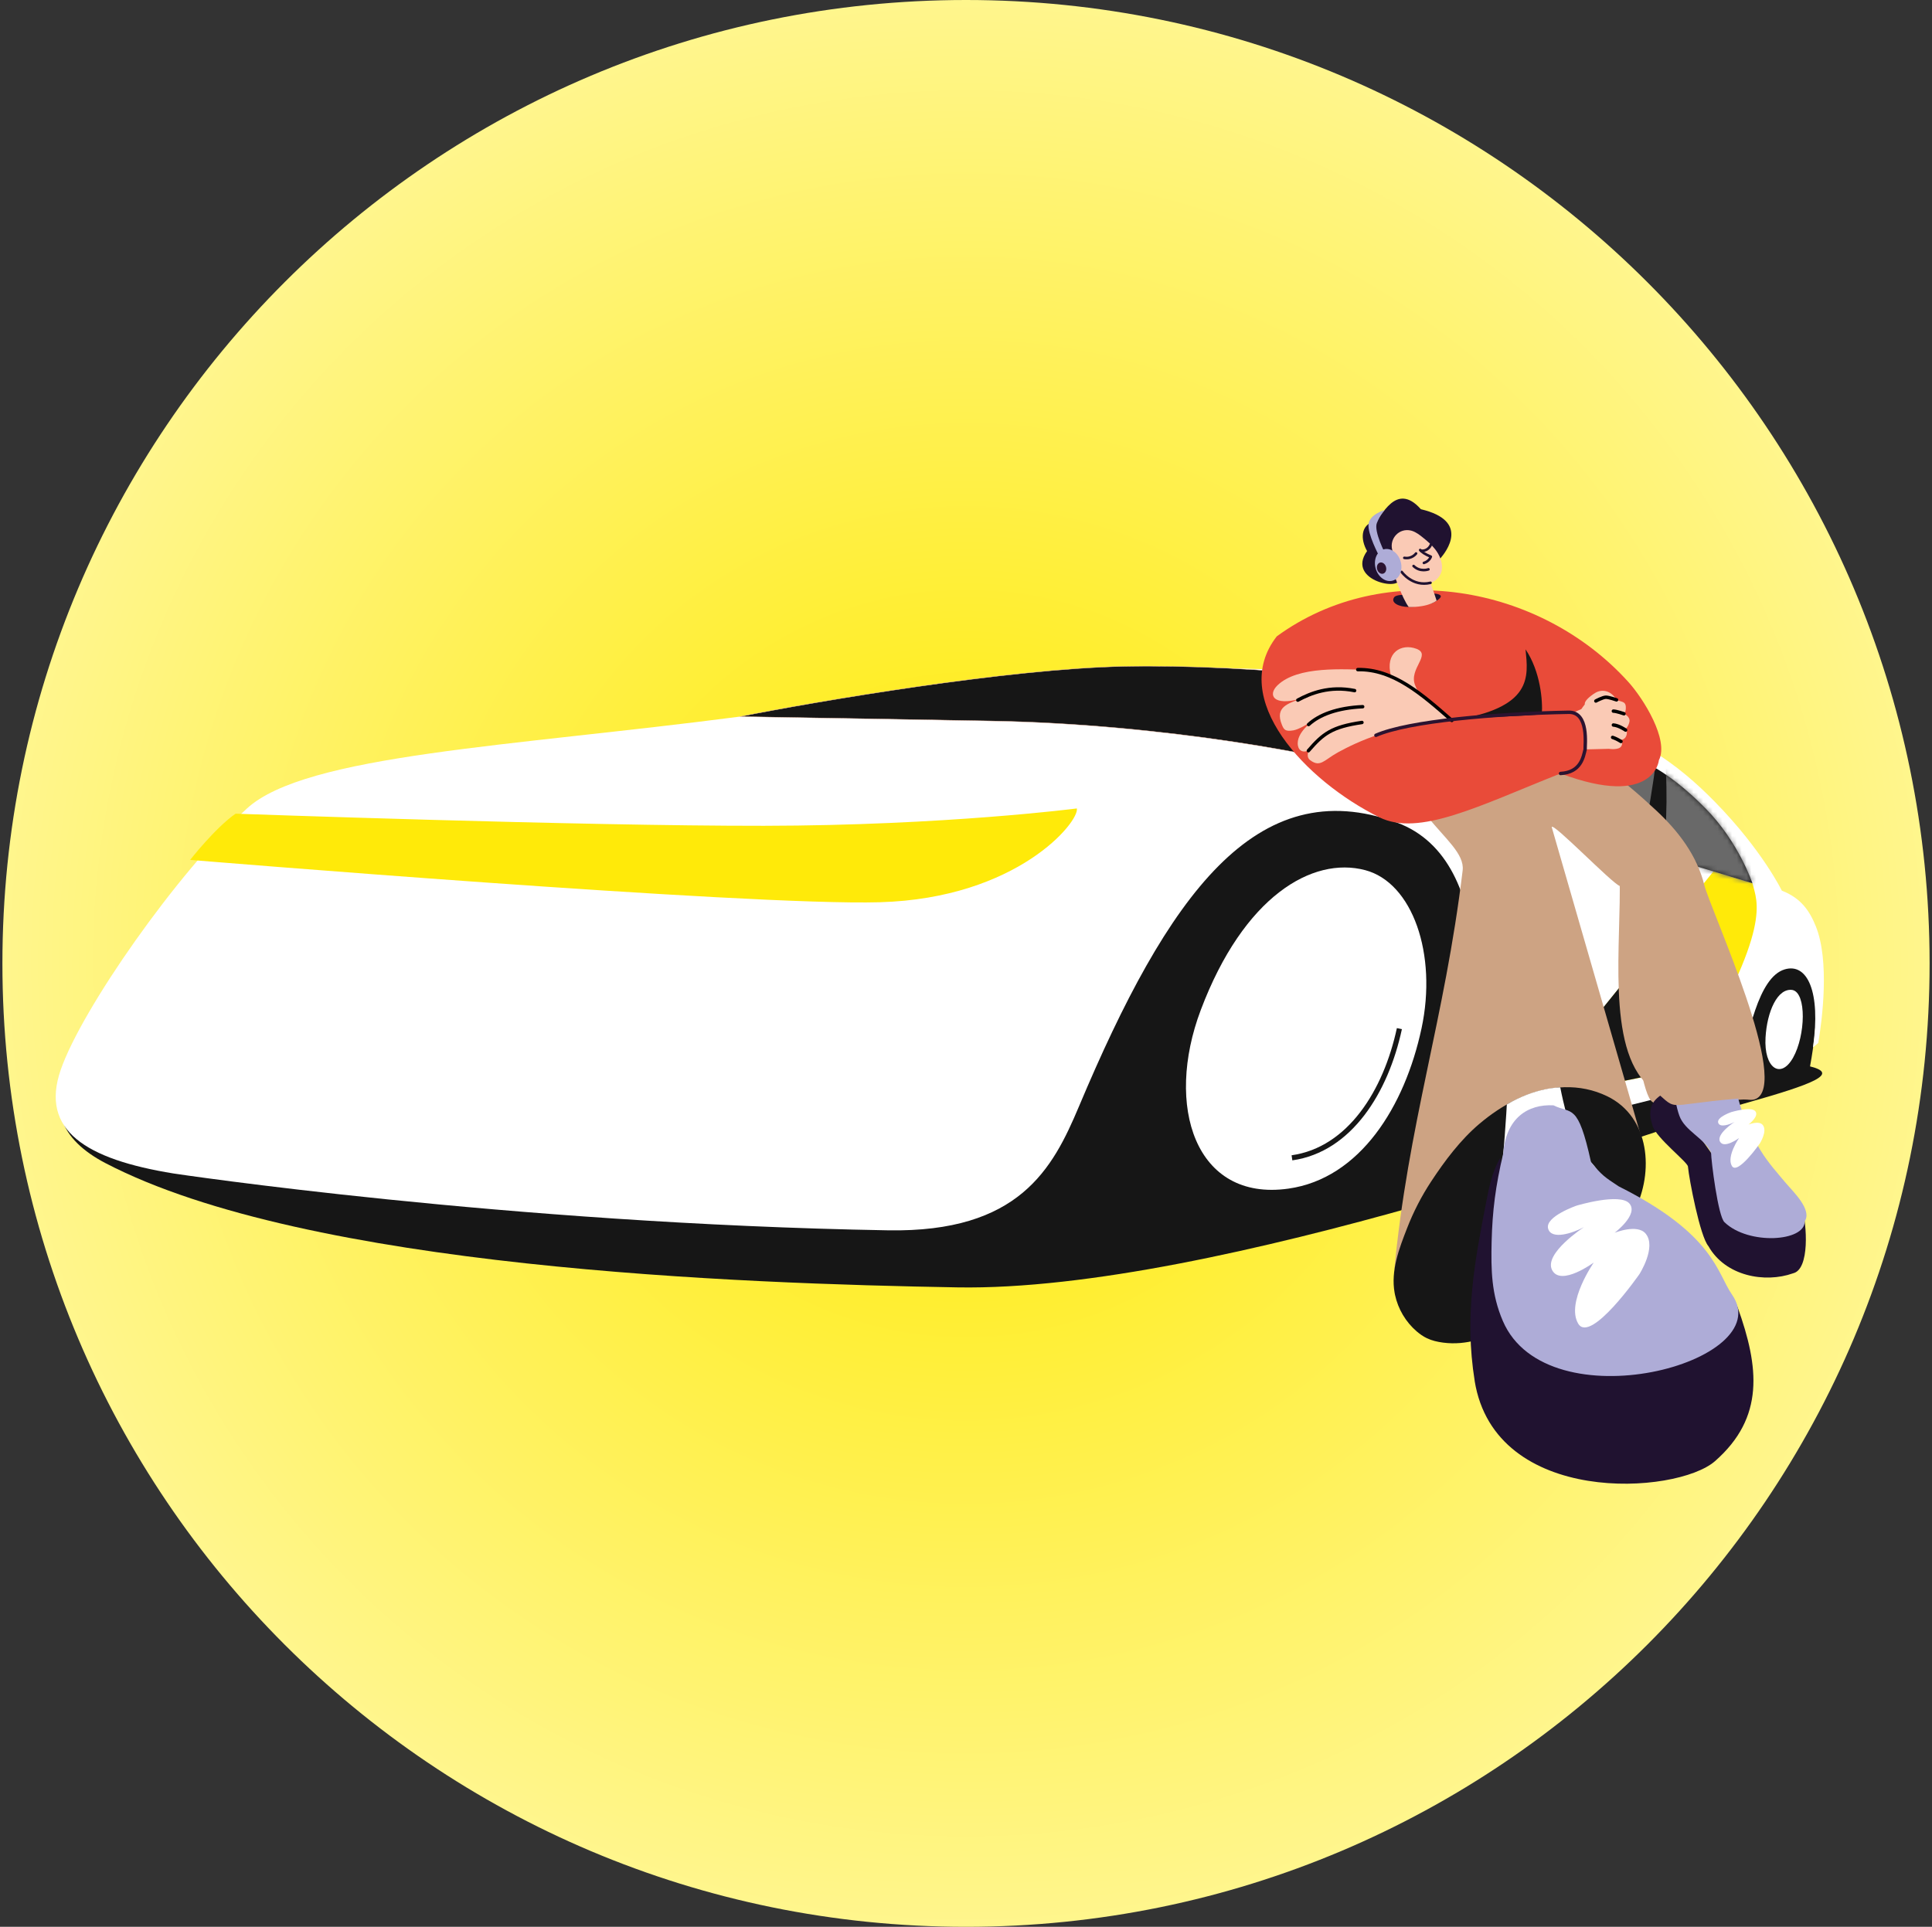 <svg width="401" height="400" viewBox="0 0 401 400" fill="none" xmlns="http://www.w3.org/2000/svg">
<rect x="0" y="0" width="401" height="400" fill="#333333" stroke="none"/>
<path d="M0.5 200C0.5 89.543 90.043 0 200.5 0C310.957 0 400.5 89.543 400.5 200C400.5 310.457 310.957 400 200.5 400C90.043 400 0.5 310.457 0.5 200Z" fill="url(#paint0_radial_338_28900)"/>
<path d="M198.714 267.254C153.727 266.471 63.916 263.326 21.922 241.476C3.11 231.687 8.354 211.894 76.981 198.191C159.198 181.776 147.243 161.06 276.673 167.428C298.64 168.509 300.813 166.308 324.89 174.533C358.258 185.935 382.966 181.999 375.684 221.377C381.803 222.902 376.637 224.987 361.91 229.124C345.839 233.641 252.575 268.194 198.714 267.254Z" fill="#161616"/>
<path d="M366.448 215.404C366.749 210.018 368.933 205.041 372.039 205.516C374.988 206.14 374.754 214.946 372.18 219.545C369.61 224.143 366.086 221.757 366.448 215.404Z" fill="white"/>
<path d="M184.307 255.41C105.129 254.028 36.005 243.608 36.005 243.608C17.885 240.669 8.256 234.684 12.595 222.112C16.931 209.541 36.675 181.266 51.225 167.865C63.418 156.63 106.114 154.971 153.551 148.766C178.351 144.522 221.796 146.004 231.645 138.549C319.009 137.761 341.019 151.216 355.966 166.486C365.794 176.53 369.832 184.9 369.832 184.9C373.859 186.446 375.643 189.187 376.905 192.342C379.759 199.486 378.227 211.561 377.398 216.511L376.295 217.436C377.958 205.861 375.111 199.837 370.42 201.241C364.957 202.882 362.777 214.674 360.742 223.867L301.02 238.68C301.02 238.68 302.796 232.936 303.927 227.672C306.32 215.685 311.589 178.696 289.895 170.751C260.741 160.076 242.383 185.858 223.93 229.728C218.481 242.675 211.507 255.882 184.314 255.41" fill="white"/>
<path d="M355.64 180.896L317.197 228.45L350.435 221.689C368.073 192.238 364.652 187.278 363.737 183.353L355.643 180.896H355.64Z" fill="#FFEA09"/>
<path d="M359.147 205.671L345.395 193.521L317.191 228.447L350.454 221.65C350.454 221.65 356.08 212.347 359.147 205.671Z" fill="#161616"/>
<path d="M325.079 149.637C315.521 150.966 305.314 154.051 291.246 161.489C276.533 156.717 240.984 150.286 205.598 149.669L153.562 148.761C169.665 145.57 209.207 138.831 233.152 138.338C259.015 137.81 299.847 141.39 325.079 149.637Z" fill="#161616"/>
<path d="M325.079 149.637C315.521 150.966 305.314 154.051 291.246 161.489C276.533 156.717 240.984 150.286 205.598 149.669L153.562 148.761C169.665 145.57 209.207 138.831 233.152 138.338C259.015 137.81 299.847 141.39 325.079 149.637Z" stroke="#FACAB5" stroke-width="0.078" stroke-miterlimit="22.93"/>
<path d="M317.576 158.622C310.843 161.788 304.008 165.235 304.008 165.235L363.726 183.358C363.726 183.358 360.918 174.86 354.011 167.84C337.565 151.113 325.695 154.808 317.576 158.626" fill="#161616"/>
<mask id="mask0_338_28900" style="mask-type:luminance" maskUnits="userSpaceOnUse" x="304" y="155" width="60" height="29">
<path d="M317.58 158.622C310.847 161.788 304.012 165.235 304.012 165.235L363.726 183.358C363.726 183.358 360.918 174.86 354.012 167.84C337.568 151.113 325.695 154.808 317.576 158.626" fill="white"/>
</mask>
<g mask="url(#mask0_338_28900)">
<path d="M281.411 146.21C309.285 136.294 269.687 137.021 136.906 164.813L339.122 209.58L370.931 207.162C371.86 196.405 362.178 165.905 345.55 156.697C348.457 192.427 332.17 219.486 339.434 182.834C346.695 146.185 344.703 144.664 339.785 152.379C318.584 211.448 241.278 182.979 286.513 167.422C331.745 151.865 402.715 102.209 317.407 139.726C232.095 177.243 253.541 156.123 281.411 146.207" fill="#696969"/>
</g>
<path d="M223.504 167.83C223.504 167.83 196.106 171.379 158.592 171.432C120.558 171.485 48.899 168.918 48.899 168.918C44.68 171.843 39.465 178.512 39.465 178.512C39.465 178.512 155.114 188.088 182.612 187.301C211.209 186.482 224.082 170.542 223.508 167.83" fill="#FFEA09"/>
<path d="M295.036 213.541C291.582 229.644 282.308 244.648 267.421 246.754C248.049 249.495 241.713 229.57 249.23 209.666C258.135 186.068 272.391 177.737 283.361 180.64C293.156 183.236 298.368 198.027 295.039 213.538" fill="white"/>
<path d="M290.453 213.541C287.659 226.542 280.175 238.656 268.156 240.358" stroke="#161616" stroke-width="1.064" stroke-miterlimit="22.93"/>
<path d="M283.746 114.396C282.391 112.021 282.281 108.922 285.462 108.132C286.653 107.838 289.599 99.715 294.913 105.71C305.195 108.139 300.132 114.549 298.959 115.925C297.775 117.307 289.769 117.091 289.773 117.095C289.507 117.403 291.301 118.754 290.312 119.644C292.013 123.065 279.169 120.782 283.749 114.393" fill="#201230"/>
<path d="M317.805 240.177C321.191 238.6 325.048 236.717 328.877 236.728C332.277 236.738 336.081 238.912 339.424 237.827C340.062 237.621 340.204 236.947 340.821 236.657L322.077 171.724C322.098 170.44 334.603 183.413 336.194 183.927C336.155 184.1 338.96 223.301 342.573 228.368C344.749 231.417 359.328 227.917 362.653 228.276C363.192 228.332 363.752 228.382 364.259 228.201C371.939 225.429 355.038 188.915 353.748 183.739C352.212 177.573 348.341 172.525 343.767 168.256C340.275 164.995 336.648 161.868 332.734 159.116C328.345 156.032 322.91 155.567 317.72 155.192C312.944 154.844 296.061 154.171 292.48 150.781C287.056 167.774 304.41 173.826 303.584 180.693C299.844 211.775 292.246 233.104 289.332 264.279C289.839 258.925 296.944 252.76 301.081 250.101C306.644 246.52 311.7 243.003 317.783 240.174H317.798L317.805 240.177Z" fill="#CDA383"/>
<path d="M372.129 264.344C366.332 266.397 358.125 264.95 354.594 258.693C352.867 256.718 350.587 244.83 350.343 242.161C350.258 241.235 343.876 236.332 343.011 233.748C341.302 228.635 344.567 227.713 345.904 226.451C348.038 228.624 359.217 245.986 361.773 247.645C364.329 249.305 367.353 250.404 370.392 250.162C371.562 250.07 372.037 249.585 372.735 248.751C373.054 248.372 373.951 250.528 374.012 250.726C375.033 254.112 375.685 263.585 372.129 264.34" fill="#201230"/>
<path d="M360.098 226.794C359.817 227.018 355.538 232.414 355.538 232.414L351.291 229.28L351.117 223.43L360.101 226.794H360.098Z" fill="white"/>
<path d="M361.098 229.169C362.148 232.604 363.608 235.916 365.505 238.965C367.022 241.407 368.909 243.51 370.745 245.694C372.138 247.349 376.184 251.143 374.574 253.547C374.677 257.762 362.931 258.524 357.96 253.756C356.596 252.646 355.149 240.829 355.149 239.33C353.752 236.213 349.718 234.831 348.558 231.608C347.902 229.782 347.612 227.69 347.356 225.758C347.261 225.042 346.069 212.928 346.849 215.75C350.444 218.136 355.379 222.486 359.666 223C360.003 225.085 360.481 227.152 361.102 229.176L361.098 229.169Z" fill="#AEACD7"/>
<path d="M345.187 182.949C343.116 180.879 341.858 178.329 339.45 176.465C336.855 174.451 334.235 173.579 331.133 172.586C333.739 175.28 336.036 178.099 336.16 182.017C336.582 195.375 333.299 217.562 342.166 225.383C349.196 231.042 343.839 229.499 360.772 228.053C361.126 228.12 361.555 228.156 361.782 227.876C361.931 227.695 361.935 227.44 361.935 227.206C361.889 219.743 351.416 203.888 350.022 196.446C349.14 191.724 347.704 187.047 345.187 182.953V182.949Z" fill="#CDA383"/>
<path d="M289.461 268.377C288.635 263.757 290.418 259.159 292.042 254.983C293.361 251.583 295.038 248.321 297.044 245.272C299.877 240.968 303.125 236.632 307.078 233.285C309.46 231.278 312.055 229.516 314.863 228.176C320.397 225.535 326.74 224.73 332.515 227.098C332.881 227.247 333.239 227.407 333.593 227.58C342.513 231.916 343.29 243.389 339.259 251.313C336.944 255.862 333.381 259.811 329.796 263.417C326.105 267.125 322.046 270.462 317.685 273.351C316.235 274.315 314.746 275.237 313.122 275.875C308.613 277.655 304.472 279.371 299.522 278.722C298.363 278.57 297.207 278.311 296.154 277.804C295.381 277.435 294.69 276.939 294.038 276.386C291.776 274.443 290.177 271.748 289.553 268.834C289.514 268.682 289.486 268.529 289.461 268.377Z" fill="#161616"/>
<path d="M306.083 286.673C303.888 273.009 306.136 261.661 308.451 249.628C309.064 246.423 309.742 243.158 311.404 240.35C312.83 249.263 313.748 260.246 319.736 267.269C323.207 271.332 331.925 276.711 337.477 274.743C340.7 273.601 342.94 273.162 344.954 270.372C348.336 265.695 351.463 259.58 346.702 254.552C350.364 257.69 359.047 266.897 360.678 271.439C365.109 283.791 366.297 294.267 355.959 303.329C347.992 310.31 310.305 312.781 306.076 286.673" fill="#201230"/>
<path d="M310.951 248.28C311.072 247.521 311.178 246.763 311.299 246.004C312.082 240.629 312.763 229.525 312.749 229.284C318.765 225.693 323.846 225.742 323.846 225.742C323.846 225.742 325.36 233.85 327.412 237.47C328.004 238.513 328.685 239.498 329.483 240.424C330.447 241.54 331.596 242.597 331.979 244.019C332.649 246.507 330.692 248.954 328.536 250.372C325.498 252.371 321.768 253.247 318.152 252.956C316.276 252.804 310.409 251.925 310.951 248.28Z" fill="white"/>
<path d="M359.484 268.744C356.361 264.259 355.822 256.233 335.971 246.281C332.997 244.324 332.479 243.973 330.228 241.257C327.487 228.77 326.204 231.348 322.449 229.465C317.11 229.171 312.583 232.135 312.019 239.378C310.395 246.302 309.757 251.351 309.597 257.785C309.463 263.618 309.53 268.652 311.927 274.236C321.162 295.714 369.301 282.847 359.488 268.748" fill="#AEACD7"/>
<path d="M344.302 157.842C346.486 153.623 341.094 145.022 337.974 141.569C319.68 121.325 287.421 115.752 265.007 132.103C254.888 145.068 270.956 162.061 286.279 169.662C294.518 173.747 306.916 167.322 323.899 160.572C343.384 167.893 344.355 157.739 344.302 157.842Z" fill="#E94B39"/>
<path d="M296.807 123.191C296.807 123.191 301.412 123.077 297.409 125.144C296.8 125.396 294.009 125.995 292.389 126.002C290.4 126.013 288.504 125.119 289.408 123.932C290.212 123.113 294.073 123.634 296.807 123.191Z" fill="#1D112D"/>
<path d="M293.112 110.217C293.931 110.486 294.722 111.092 295.346 111.603C296.257 112.33 297.147 113.099 297.87 114.017C298.774 115.177 299.402 116.62 299.288 118.091C299.193 119.424 298.172 120.622 296.91 120.988C297.236 121.824 298.179 124.685 298.179 124.685C298.179 124.685 296.605 126.086 292.389 126.008C291.021 124.217 289.198 118.843 289.198 118.843C289.209 118.864 288.564 118.999 288.521 119.002C288.025 119.048 287.525 118.942 287.103 118.662C286.437 118.219 286.018 117.524 285.894 116.765C285.72 115.666 286.469 114.787 287.596 115.106C288.067 115.244 288.493 115.535 288.858 115.854C289.103 116.049 289.755 116.733 289.755 116.733C289.755 116.733 289.124 114.9 288.947 114.092C288.397 111.763 290.411 109.564 292.854 110.142C292.939 110.164 293.024 110.188 293.112 110.217Z" fill="#FACAB5"/>
<path d="M294.77 114.176C295.117 114.605 295.794 115.073 296.975 115.562C296.975 115.562 296.68 116.526 295.539 116.86" stroke="#201230" stroke-width="0.532" stroke-linecap="round" stroke-linejoin="round"/>
<path d="M293.911 114.898C293.911 114.898 293.088 116.079 291.479 115.81" stroke="#201230" stroke-width="0.532" stroke-linecap="round" stroke-linejoin="round"/>
<path d="M297.006 113.059C296.616 114.009 295.712 114.459 294.883 114.314" stroke="#201230" stroke-width="0.532" stroke-linecap="round" stroke-linejoin="round"/>
<path d="M296.486 118.19C296.486 118.19 294.788 118.839 293.395 117.502" stroke="#201230" stroke-width="0.532" stroke-linecap="round" stroke-linejoin="round"/>
<path d="M290.93 118.729C290.93 118.729 293.16 121.898 296.914 120.987" stroke="#201230" stroke-width="0.532" stroke-linecap="round" stroke-linejoin="round"/>
<path fill-rule="evenodd" clip-rule="evenodd" d="M316.639 134.811C317.178 140.444 318.302 147.01 301.334 149.556C306.34 148.758 318.809 148.648 320.022 148.216C320.224 145.486 319.731 139.384 316.643 134.811" fill="#161616"/>
<path fill-rule="evenodd" clip-rule="evenodd" d="M296.286 145.535C296.286 145.535 289.266 139.199 284.444 139.082C278.853 138.951 269.359 138.189 265.14 142.28C263.123 144.237 264.215 146.626 269.87 145.074C267.551 146.045 264.498 146.665 266.076 150.487C266.477 151.459 266.75 151.913 268.462 151.618C269.568 151.427 271.362 150.331 272.599 149.59C272.926 149.395 268.82 152.022 269.405 154.859C269.639 155.997 270.589 156.22 271.472 155.837C271.883 155.656 270.862 157.018 271.951 157.823C274.064 159.39 274.826 157.759 277.744 156.163C281.665 154.019 289.202 150.434 301.331 149.548L296.282 145.527L296.286 145.535Z" fill="#FACAB5"/>
<path fill-rule="evenodd" clip-rule="evenodd" d="M328.209 147.216C328.209 147.216 330.021 144.468 331.485 144.174C332.946 143.883 334.584 144.816 335.52 145.284C336.456 145.752 337.392 145.518 337.449 146.745C337.505 147.971 337.034 148.152 337.034 148.152C337.034 148.152 338.385 148.73 338.211 149.783C338.037 150.836 337.275 151.478 337.275 151.478C337.275 151.478 337.906 151.719 337.566 152.704C337.225 153.69 336.307 153.537 336.296 153.711C336.286 153.888 337.027 154.13 336.484 154.952C335.942 155.775 333.942 155.452 333.942 155.452L329.014 155.576C329.464 153.647 328.794 148.227 326.525 147.932L328.213 147.213L328.209 147.216Z" fill="#FACAB5"/>
<path fill-rule="evenodd" clip-rule="evenodd" d="M288.708 140.318C287.41 135.468 290.864 133.486 294.019 134.699C297.171 135.912 292.363 138.812 293.707 142.219C295.051 145.626 296.288 145.534 296.288 145.534L288.708 140.315V140.318Z" fill="#FACAB5"/>
<path d="M282.681 149.982C276.409 150.904 274.601 152.322 271.566 155.846" stroke="black" stroke-width="0.709" stroke-linecap="round" stroke-linejoin="round"/>
<path d="M282.832 146.707C277.524 146.945 273.816 148.384 271.604 150.412" stroke="black" stroke-width="0.709" stroke-linecap="round" stroke-linejoin="round"/>
<path d="M301.333 149.559C295.193 144.163 289.176 138.844 281.812 139.008" stroke="black" stroke-width="0.709" stroke-linecap="round" stroke-linejoin="round"/>
<path d="M330.808 262.084C330.808 262.084 325.015 270.412 327.557 274.765C330.109 279.116 340.27 264.512 340.27 264.512C340.27 264.512 343.876 258.893 341.572 256.103C339.834 253.997 335.115 255.929 335.115 255.929C335.115 255.929 340.157 252.136 338.2 249.849C336.246 247.562 327.245 250.281 327.245 250.281C327.245 250.281 320.665 252.543 321.317 255.029C321.969 257.517 326.543 255.95 328.773 254.745C328.773 254.745 320.335 260.226 322.157 263.676C323.98 267.125 330.811 262.087 330.811 262.087L330.808 262.084Z" fill="white"/>
<path d="M360.949 236.26C360.949 236.26 358.304 240.061 359.463 242.05C360.629 244.035 365.267 237.37 365.267 237.37C365.267 237.37 366.912 234.803 365.862 233.53C365.068 232.569 362.913 233.452 362.913 233.452C362.913 233.452 365.214 231.719 364.32 230.676C363.427 229.63 359.318 230.875 359.318 230.875C359.318 230.875 356.315 231.906 356.613 233.041C356.91 234.175 358.999 233.463 360.016 232.91C360.016 232.91 356.162 235.413 356.995 236.987C357.829 238.561 360.945 236.26 360.945 236.26H360.949Z" fill="white"/>
<path fill-rule="evenodd" clip-rule="evenodd" d="M328.952 146.213C328.761 145.656 329.821 144.628 331.118 143.834C332.416 143.04 334.359 143.267 335.515 145.284C336.67 147.305 332.728 146.131 332.728 146.131L329.005 147.209L328.952 146.213Z" fill="#FACAB5"/>
<path d="M331.23 145.524C331.23 145.524 332.684 144.74 333.319 144.74C333.953 144.74 335.52 145.29 335.52 145.29" stroke="black" stroke-width="0.709" stroke-linecap="round" stroke-linejoin="round"/>
<path d="M334.863 147.625C335.498 147.625 337.065 148.175 337.065 148.175" stroke="black" stroke-width="0.709" stroke-linecap="round" stroke-linejoin="round"/>
<path d="M334.869 150.51C336.025 150.598 337.401 151.559 337.401 151.559" stroke="black" stroke-width="0.709" stroke-linecap="round" stroke-linejoin="round"/>
<path d="M334.707 153.08C335.313 153.296 335.625 153.435 336.441 153.924" stroke="black" stroke-width="0.709" stroke-linecap="round" stroke-linejoin="round"/>
<path fill-rule="evenodd" clip-rule="evenodd" d="M287.186 114.049C288.611 113.635 290.192 114.751 290.71 116.545C291.231 118.336 290.497 120.126 289.068 120.541C287.643 120.956 286.062 119.839 285.541 118.045C285.02 116.251 285.753 114.464 287.182 114.049" fill="#AEACD7"/>
<path fill-rule="evenodd" clip-rule="evenodd" d="M286.42 116.792C286.924 116.647 287.484 117.04 287.668 117.675C287.852 118.309 287.594 118.94 287.087 119.089C286.583 119.235 286.023 118.841 285.839 118.206C285.654 117.572 285.913 116.941 286.42 116.792Z" fill="#2C1330"/>
<path fill-rule="evenodd" clip-rule="evenodd" d="M286.249 115.41C286.249 115.41 283.781 110.804 284.054 108.769C284.324 106.734 287.387 105.887 287.387 105.887C287.387 105.887 286.479 106.862 285.781 108.574C285.082 110.287 287.593 115.105 287.593 115.105L286.249 115.406V115.41Z" fill="#AEACD7"/>
<path d="M323.898 160.574C328.206 160.344 328.631 157.011 329.007 155.582C328.943 154.717 329.865 147.786 325.589 147.864C310.55 148.14 292.359 149.672 285.58 152.647" stroke="#2C1330" stroke-width="0.709" stroke-linecap="round" stroke-linejoin="round"/>
<path d="M281.159 143.367C275.955 142.314 272.005 143.917 269.371 145.345" stroke="black" stroke-width="0.709" stroke-linecap="round" stroke-linejoin="round"/>
<defs>
<radialGradient id="paint0_radial_338_28900" cx="0" cy="0" r="1" gradientUnits="userSpaceOnUse" gradientTransform="translate(200.5 200) rotate(90) scale(368.704)">
<stop stop-color="#FFEA00"/>
<stop offset="1" stop-color="white"/>
</radialGradient>
</defs>
</svg>
